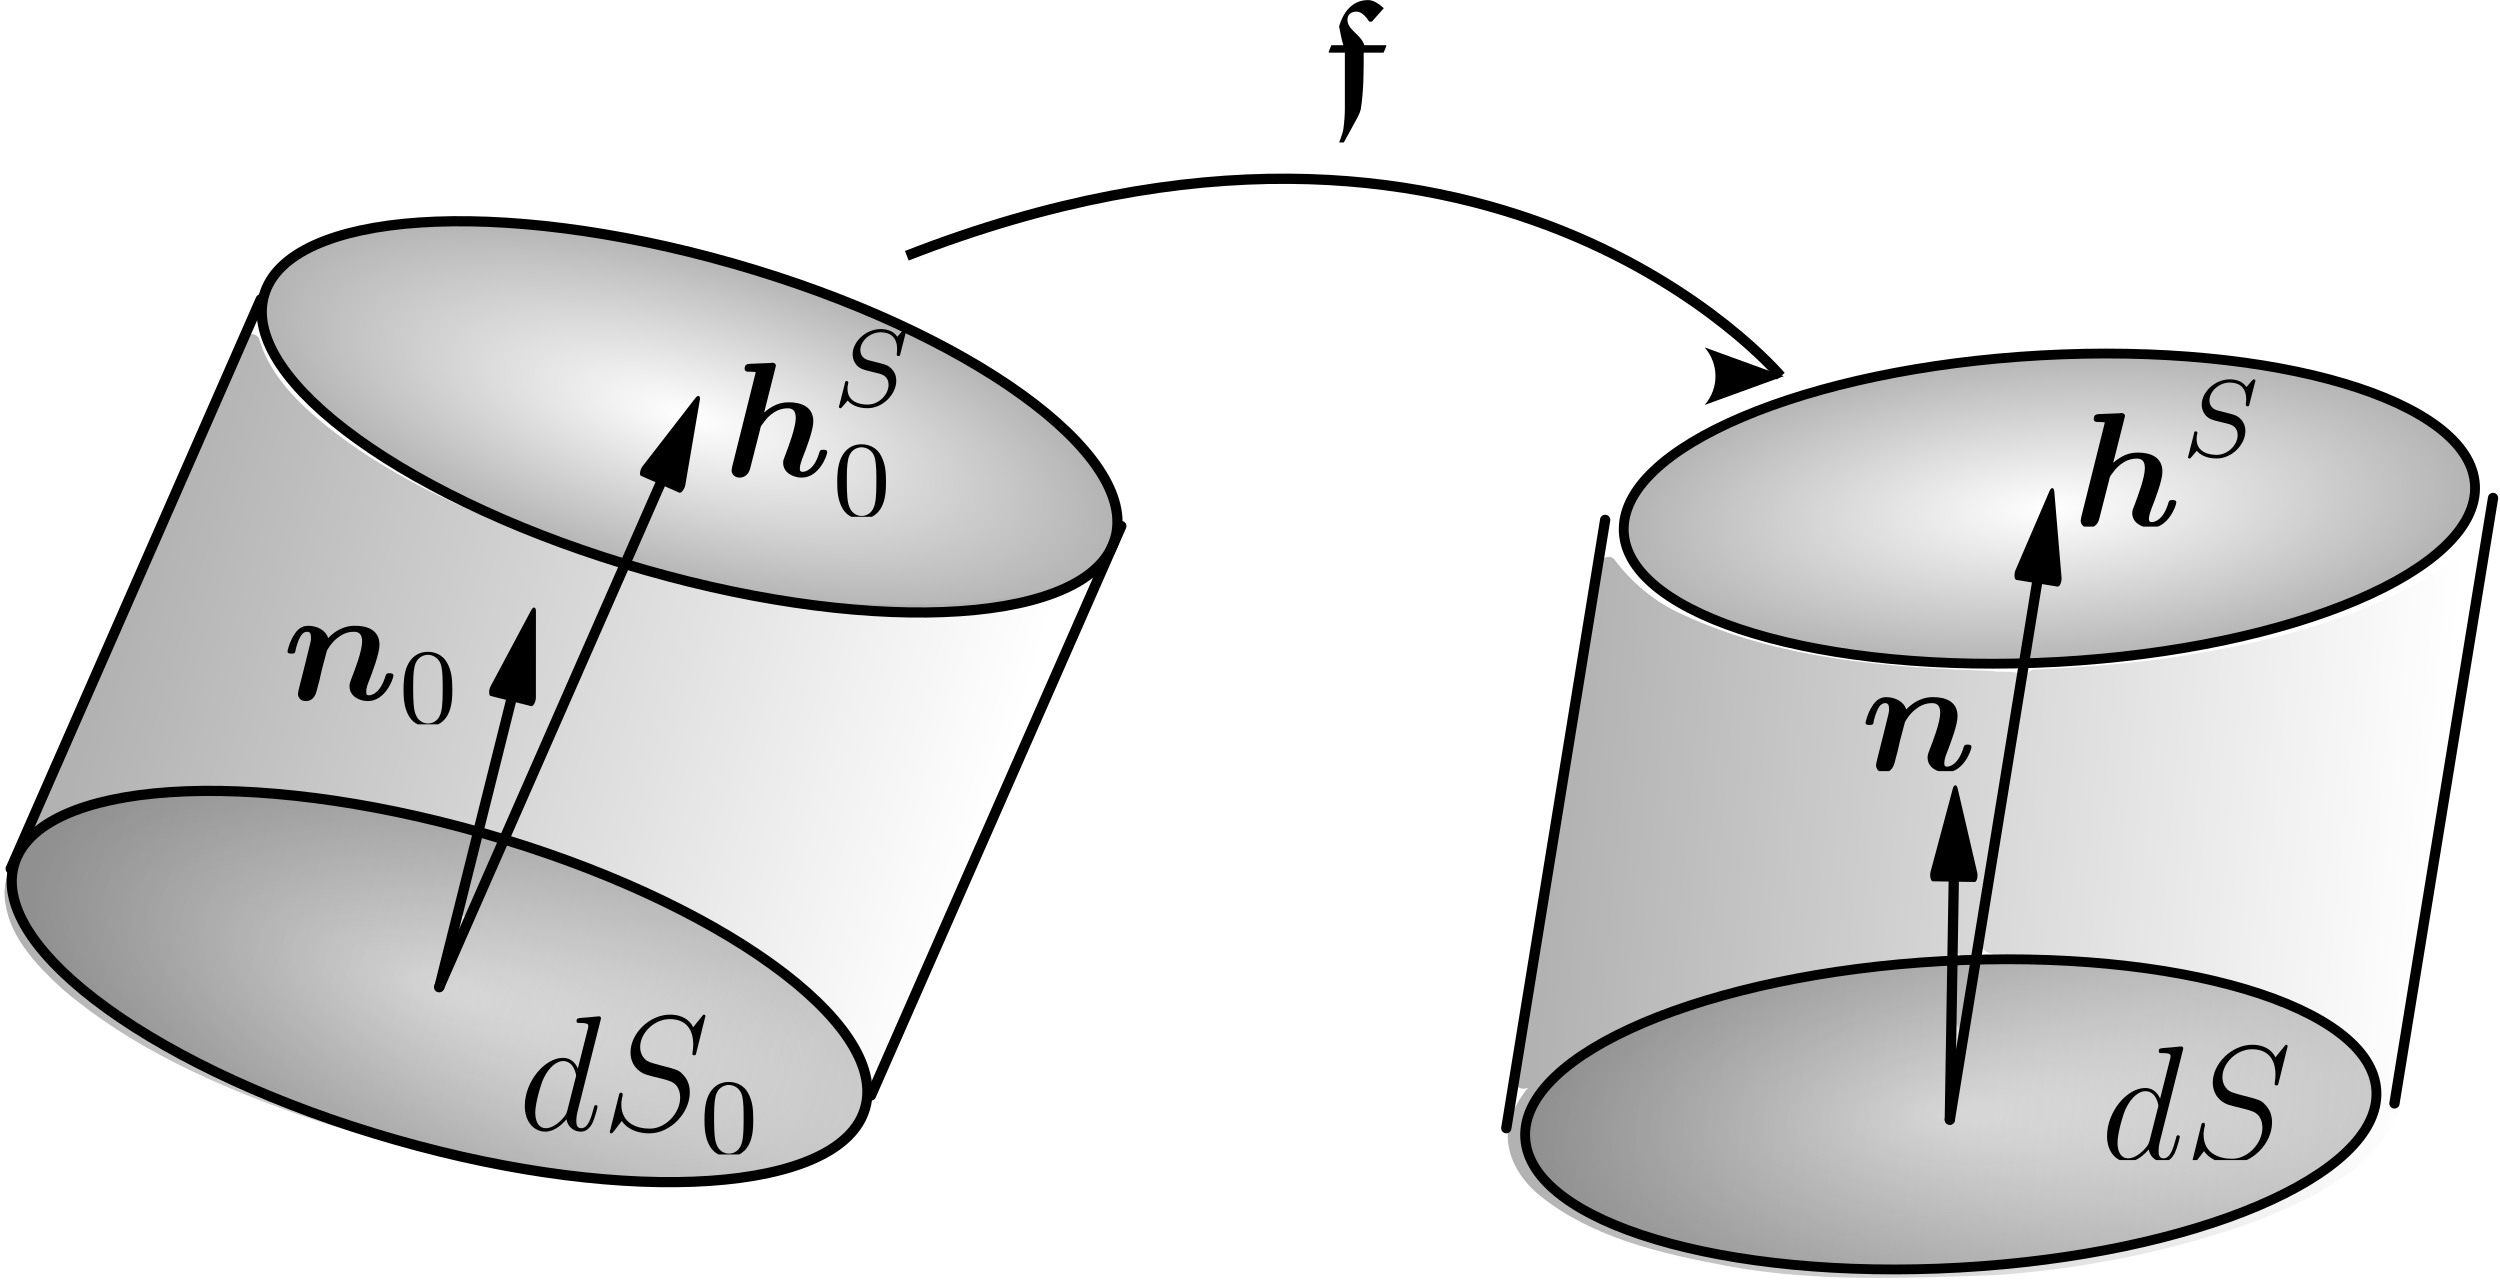 <?xml version="1.0" encoding="UTF-8" standalone="no"?>
<!-- Created with Inkscape (http://www.inkscape.org/) -->

<svg
   width="64.456mm"
   height="33.056mm"
   viewBox="0 0 64.456 33.056"
   version="1.1"
   id="svg47896"
   inkscape:version="1.2.1 (9c6d41e410, 2022-07-14)"
   sodipodi:docname="Nanson.svg"
   xmlns:inkscape="http://www.inkscape.org/namespaces/inkscape"
   xmlns:sodipodi="http://sodipodi.sourceforge.net/DTD/sodipodi-0.dtd"
   xmlns:xlink="http://www.w3.org/1999/xlink"
   xmlns="http://www.w3.org/2000/svg"
   xmlns:svg="http://www.w3.org/2000/svg">
  <sodipodi:namedview
     id="namedview47898"
     pagecolor="#ffffff"
     bordercolor="#000000"
     borderopacity="0.25"
     inkscape:showpageshadow="2"
     inkscape:pageopacity="0.0"
     inkscape:pagecheckerboard="0"
     inkscape:deskcolor="#d1d1d1"
     inkscape:document-units="mm"
     showgrid="false"
     inkscape:lockguides="true"
     inkscape:zoom="2.1089995"
     inkscape:cx="58.795652"
     inkscape:cy="95.305855"
     inkscape:window-width="1920"
     inkscape:window-height="1017"
     inkscape:window-x="1912"
     inkscape:window-y="-8"
     inkscape:window-maximized="1"
     inkscape:current-layer="layer1" />
  <defs
     id="defs47893">
    <linearGradient
       inkscape:collect="always"
       id="linearGradient82578">
      <stop
         style="stop-color:#000000;stop-opacity:0;"
         offset="0"
         id="stop82576" />
      <stop
         style="stop-color:#000000;stop-opacity:0.2;"
         offset="1"
         id="stop82574" />
    </linearGradient>
    <linearGradient
       inkscape:collect="always"
       id="linearGradient82496">
      <stop
         style="stop-color:#000000;stop-opacity:0;"
         offset="0"
         id="stop82494" />
      <stop
         style="stop-color:#000000;stop-opacity:0.2;"
         offset="1"
         id="stop82492" />
    </linearGradient>
    <linearGradient
       inkscape:collect="always"
       id="linearGradient82150">
      <stop
         style="stop-color:#000000;stop-opacity:0.3;"
         offset="0"
         id="stop82146" />
      <stop
         style="stop-color:#000000;stop-opacity:0;"
         offset="1"
         id="stop82148" />
    </linearGradient>
    <linearGradient
       inkscape:collect="always"
       id="linearGradient81105">
      <stop
         style="stop-color:#000000;stop-opacity:0.3;"
         offset="0"
         id="stop81101" />
      <stop
         style="stop-color:#000000;stop-opacity:0;"
         offset="1"
         id="stop81103" />
    </linearGradient>
    <linearGradient
       inkscape:collect="always"
       id="linearGradient79582">
      <stop
         style="stop-color:#000000;stop-opacity:0;"
         offset="0"
         id="stop79580" />
      <stop
         style="stop-color:#000000;stop-opacity:0.3;"
         offset="1"
         id="stop79578" />
    </linearGradient>
    <linearGradient
       inkscape:collect="always"
       id="linearGradient79500">
      <stop
         style="stop-color:#000000;stop-opacity:0;"
         offset="0"
         id="stop79498" />
      <stop
         style="stop-color:#000000;stop-opacity:0.3;"
         offset="1"
         id="stop79496" />
    </linearGradient>
    <marker
       style="overflow:visible"
       id="TriangleStart"
       refX="2"
       refY="0"
       orient="auto-start-reverse"
       inkscape:stockid="TriangleStart"
       markerWidth="10"
       markerHeight="5"
       viewBox="0 0 5.324 6.155"
       inkscape:isstock="true"
       inkscape:collect="always"
       preserveAspectRatio="none">
      <path
         transform="scale(0.5)"
         style="fill:context-stroke;fill-rule:evenodd;stroke:context-stroke;stroke-width:1pt"
         d="M 5.77,0 -2.88,5 V -5 Z"
         id="path135" />
    </marker>
    <marker
       style="overflow:visible"
       id="marker3961-4"
       refX="6"
       refY="0"
       orient="auto-start-reverse"
       inkscape:stockid="Arrow2"
       markerWidth="7.7"
       markerHeight="5.6"
       viewBox="0 0 7.7 5.6"
       inkscape:isstock="true"
       inkscape:collect="always"
       preserveAspectRatio="xMidYMid">
      <path
         transform="scale(0.7)"
         d="M -2,-4 9,0 -2,4 c 2,-2.33 2,-5.66 0,-8 z"
         style="fill:context-stroke;fill-rule:evenodd;stroke:none"
         id="path3959-5" />
    </marker>
    <clipPath
       id="clipPath1570">
      <path
         clip-rule="nonzero"
         d="m 219,9 h 8 v 5.445 h -8 z m 0,0"
         id="path33081" />
    </clipPath>
    <clipPath
       id="clipPath1285">
      <path
         clip-rule="nonzero"
         d="m 218,6 h 11 v 8.445 h -11 z m 0,0"
         id="path76578" />
    </clipPath>
    <clipPath
       id="clipPath4272">
      <path
         clip-rule="nonzero"
         d="m 219,9 h 8 v 5.445 h -8 z m 0,0"
         id="path8262" />
    </clipPath>
    <clipPath
       id="clipPath497">
      <path
         clip-rule="nonzero"
         d="m 219,9 h 8 v 5.445 h -8 z m 0,0"
         id="path19080" />
    </clipPath>
    <clipPath
       id="clipPath1682">
      <path
         clip-rule="nonzero"
         d="m 221,6 h 5 v 8.445 h -5 z m 0,0"
         id="path81838" />
    </clipPath>
    <clipPath
       id="clipPath9575">
      <path
         clip-rule="nonzero"
         d="m 228,10 h 5 v 6.238 h -5 z m 0,0"
         id="path97593" />
    </clipPath>
    <clipPath
       id="clipPath1918">
      <path
         clip-rule="nonzero"
         d="m 216,5 h 15 v 9.445 h -15 z m 0,0"
         id="path57302" />
    </clipPath>
    <clipPath
       id="clipPath9644">
      <path
         clip-rule="nonzero"
         d="m 221,6 h 5 v 10.707 h -5 z m 0,0"
         id="path8422" />
    </clipPath>
    <clipPath
       id="clipPath5656">
      <path
         clip-rule="nonzero"
         d="m 219,9 h 9 v 5.445 h -9 z m 0,0"
         id="path1974" />
    </clipPath>
    <clipPath
       id="clipPath4208">
      <path
         clip-rule="nonzero"
         d="m 225,10 h 5 v 6.238 h -5 z m 0,0"
         id="path1329" />
    </clipPath>
    <clipPath
       id="clipPath7943">
      <path
         clip-rule="nonzero"
         d="m 224,12 h 5 v 5.402 h -5 z m 0,0"
         id="path2707" />
    </clipPath>
    <clipPath
       id="clipPath4622">
      <path
         clip-rule="nonzero"
         d="m 216,6 h 8 v 8.445 h -8 z m 0,0"
         id="path5475" />
    </clipPath>
    <clipPath
       id="clipPath286">
      <path
         clip-rule="nonzero"
         d="m 227,10 h 5 v 6.238 h -5 z m 0,0"
         id="path4156" />
    </clipPath>
    <clipPath
       id="clipPath403">
      <path
         clip-rule="nonzero"
         d="m 216,6 h 14 v 8.445 h -14 z m 0,0"
         id="path7259" />
    </clipPath>
    <clipPath
       clipPathUnits="userSpaceOnUse"
       id="clipPath78749">
      <g
         id="g78753">
        <path
           d="M 161.347,245.258 H 294.234 V 151.224 H 161.347 v 94.034"
           id="path78751"
           style="stroke-width:0.007" />
      </g>
    </clipPath>
    <clipPath
       clipPathUnits="userSpaceOnUse"
       id="clipPath78755">
      <g
         id="g78759">
        <path
           d="M 161.347,245.258 H 294.234 V 151.224 H 161.347 v 94.034"
           id="path78757"
           style="stroke-width:0.007" />
      </g>
    </clipPath>
    <clipPath
       clipPathUnits="userSpaceOnUse"
       id="clipPath78761">
      <g
         id="g78765">
        <path
           d="M 161.347,245.258 H 294.234 V 151.224 H 161.347 v 94.034"
           id="path78763"
           style="stroke-width:0.007" />
      </g>
    </clipPath>
    <clipPath
       clipPathUnits="userSpaceOnUse"
       id="clipPath78767">
      <g
         id="g78771">
        <path
           d="M 161.347,245.258 H 294.234 V 151.224 H 161.347 v 94.034"
           id="path78769"
           style="stroke-width:0.007" />
      </g>
    </clipPath>
    <clipPath
       clipPathUnits="userSpaceOnUse"
       id="clipPath78773">
      <g
         id="g78777">
        <path
           d="M 161.347,245.258 H 294.234 V 151.224 H 161.347 v 94.034"
           id="path78775"
           style="stroke-width:0.007" />
      </g>
    </clipPath>
    <clipPath
       clipPathUnits="userSpaceOnUse"
       id="clipPath78779">
      <g
         id="g78783">
        <path
           d="M 161.347,245.258 H 294.234 V 151.224 H 161.347 v 94.034"
           id="path78781"
           style="stroke-width:0.007" />
      </g>
    </clipPath>
    <clipPath
       clipPathUnits="userSpaceOnUse"
       id="clipPath78785">
      <g
         id="g78789">
        <path
           d="M 161.347,245.258 H 294.234 V 151.224 H 161.347 v 94.034"
           id="path78787"
           style="stroke-width:0.007" />
      </g>
    </clipPath>
    <clipPath
       clipPathUnits="userSpaceOnUse"
       id="clipPath78791">
      <g
         id="g78795">
        <path
           d="M 161.347,245.258 H 294.234 V 151.224 H 161.347 v 94.034"
           id="path78793"
           style="stroke-width:0.007" />
      </g>
    </clipPath>
    <clipPath
       clipPathUnits="userSpaceOnUse"
       id="clipPath78797">
      <g
         id="g78801"
         transform="matrix(-136.322,7.248,7.248,136.322,33991.272,-27317.862)">
        <path
           d="M 161.347,245.258 H 294.234 V 151.224 H 161.347 v 94.034"
           id="path78799"
           style="stroke-width:0.007" />
      </g>
    </clipPath>
    <clipPath
       clipPathUnits="userSpaceOnUse"
       id="clipPath78803">
      <g
         id="g78807"
         transform="matrix(-136.322,7.248,7.248,136.322,33531.574,-29428.433)">
        <path
           d="M 161.347,245.258 H 294.234 V 151.224 H 161.347 v 94.034"
           id="path78805"
           style="stroke-width:0.007" />
      </g>
    </clipPath>
    <clipPath
       clipPathUnits="userSpaceOnUse"
       id="clipPath78809">
      <g
         id="g78813"
         transform="matrix(-132.41,-33.221,-33.221,132.41,35808.17,-16947.265)">
        <path
           d="M 161.347,245.258 H 294.234 V 151.224 H 161.347 v 94.034"
           id="path78811"
           style="stroke-width:0.007" />
      </g>
    </clipPath>
    <clipPath
       clipPathUnits="userSpaceOnUse"
       id="clipPath78815">
      <g
         id="g78819"
         transform="matrix(-132.41,-33.221,-33.221,132.41,35442.54,-19106.137)">
        <path
           d="M 161.347,245.258 H 294.234 V 151.224 H 161.347 v 94.034"
           id="path78817"
           style="stroke-width:0.007" />
      </g>
    </clipPath>
    <radialGradient
       inkscape:collect="always"
       xlink:href="#linearGradient79500"
       id="radialGradient79502"
       cx="0"
       cy="0"
       fx="0"
       fy="0"
       r="1585.56"
       gradientTransform="scale(1,0.367)"
       gradientUnits="userSpaceOnUse" />
    <radialGradient
       inkscape:collect="always"
       xlink:href="#linearGradient79582"
       id="radialGradient79584"
       cx="0"
       cy="0"
       fx="0"
       fy="0"
       r="1585.56"
       gradientTransform="scale(1,0.367)"
       gradientUnits="userSpaceOnUse" />
    <linearGradient
       inkscape:collect="always"
       xlink:href="#linearGradient81105"
       id="linearGradient81107"
       x1="13.224"
       y1="56.916"
       x2="95.916"
       y2="81.634"
       gradientUnits="userSpaceOnUse" />
    <linearGradient
       inkscape:collect="always"
       xlink:href="#linearGradient82150"
       id="linearGradient82152"
       x1="152.316"
       y1="75.882"
       x2="237.214"
       y2="83.656"
       gradientUnits="userSpaceOnUse" />
    <radialGradient
       inkscape:collect="always"
       xlink:href="#linearGradient82496"
       id="radialGradient82498"
       cx="0"
       cy="0"
       fx="0"
       fy="0"
       r="1585.56"
       gradientTransform="scale(1,0.367)"
       gradientUnits="userSpaceOnUse" />
    <radialGradient
       inkscape:collect="always"
       xlink:href="#linearGradient82578"
       id="radialGradient82580"
       cx="0"
       cy="0"
       fx="0"
       fy="0"
       r="1585.56"
       gradientTransform="scale(1,0.367)"
       gradientUnits="userSpaceOnUse" />
  </defs>
  <g
     inkscape:label="Camada 1"
     inkscape:groupmode="layer"
     id="layer1"
     transform="translate(-206.429,-173.495)">
    <path
       id="path82083"
       style="fill:url(#linearGradient82152);fill-opacity:1;stroke-width:0.237;stroke-dasharray:none"
       d="M 241.477 52.34 C 241.418 52.34 241.358 52.346 241.299 52.361 C 239.691 53.297 238.492 54.877 236.818 55.771 C 228.907 60.618 219.565 62.762 210.432 64.094 C 206.223 64.68 201.989 64.936 197.756 65.158 C 197.335 65.342 197.094 65.651 196.936 66.016 C 196.468 65.024 194.782 65.516 193.854 65.277 C 183.606 64.934 173.102 64.154 163.633 59.758 C 160.994 58.571 158.749 56.691 157.031 54.381 C 156.656 54.021 156.054 54.163 155.791 54.586 C 152.789 71.376 150.27 88.264 147.445 105.086 C 147.447 105.897 148.088 106.045 148.664 105.838 C 147.787 106.91 147.101 108.116 146.771 109.518 C 146.312 112.172 147.775 114.641 149.762 116.277 C 154.936 120.477 161.677 121.972 168.082 123.178 C 176.757 124.787 185.63 124.329 194.398 124.053 C 202.983 123.404 211.537 121.709 219.631 118.748 C 224.599 116.745 230.029 114.307 232.783 109.438 C 233.846 107.653 233.667 105.545 232.768 103.773 C 234.034 104.5 234.243 102.647 234.322 101.785 C 237.065 85.575 239.692 69.337 242.287 53.107 C 242.27 52.682 241.889 52.338 241.477 52.34 z M 189.361 68.809 C 190.443 69.392 189.568 70.975 189.393 71.883 C 189.086 72.652 188.86 73.678 188.682 74.361 C 187.721 73.994 188.803 72.801 188.805 72.139 C 189.151 71.109 189.569 69.767 189.361 68.809 z M 184.545 68.857 C 184.916 69.162 185.88 69.153 185.227 69.721 C 184.351 71.199 184.33 73.045 183.582 74.518 C 183.001 74.385 183.804 73.077 183.705 72.604 C 184 71.406 184.319 69.923 184.545 68.857 z M 190.496 78.43 L 190.553 78.66 L 190.59 78.816 C 191.088 80.938 191.595 83.071 192.068 85.191 C 190.487 85.156 190.63 86.157 189.426 85.191 C 187.955 85.496 189.384 83.562 189.34 82.773 C 189.726 81.325 190.115 79.879 190.496 78.43 z M 192.84 92.119 C 193.277 93.058 194.533 92.805 195.564 92.824 C 194.807 92.847 194.049 92.874 193.293 92.92 C 192.857 93.057 192.613 93.341 192.455 93.689 C 192.382 93.434 192.243 93.197 192.029 92.986 C 192.387 92.818 192.662 92.503 192.84 92.119 z M 190.236 92.678 C 190.396 92.68 190.538 92.814 190.762 92.938 C 190.569 93.045 190.425 93.191 190.328 93.375 C 190.327 93.35 190.329 93.324 190.328 93.299 C 190.312 93.048 190.117 92.933 189.902 92.855 C 190.037 92.731 190.141 92.677 190.236 92.678 z M 190.305 99.572 C 190.376 99.713 190.47 99.843 190.592 99.959 C 190.945 100.046 191.192 99.983 191.371 99.826 C 190.97 102.286 190.577 104.748 190.146 107.203 C 190.162 104.666 190.247 102.116 190.305 99.572 z M 216.332 106.354 C 216.848 106.867 217.743 107.173 218.285 107.35 C 217.638 107.2 216.527 106.92 216.332 106.354 z M 210.688 107.1 C 210.67 107.161 210.658 107.233 210.641 107.295 C 210.618 107.251 210.593 107.209 210.566 107.166 C 210.607 107.144 210.647 107.132 210.688 107.1 z M 209.52 111.85 C 209.513 111.87 209.507 111.896 209.5 111.916 C 209.49 111.912 209.481 111.915 209.471 111.912 C 209.487 111.891 209.504 111.871 209.52 111.85 z "
       transform="matrix(0.265,0,0,0.265,206.429,173.495)" />
    <path
       id="path81008"
       style="fill:url(#linearGradient81107);fill-opacity:1;stroke-width:0.168;stroke-dasharray:none"
       d="M 24.434 32.51 C 24.327 32.518 24.221 32.546 24.119 32.598 C 23.117 33.777 22.723 35.391 21.99 36.75 C 15.445 51.384 9.02 66.076 2.637 80.779 C 2.576 81.396 3.004 81.654 3.484 81.654 C 1.723 82.981 0.3 84.889 0.449 87.18 C 0.667 90.935 3.484 93.861 6.113 96.262 C 12.85 102.015 21.1 105.644 29.383 108.572 C 40.129 112.213 51.396 114.529 62.76 114.762 C 68.957 114.651 75.508 114.449 81.068 111.387 C 83.615 110.03 85.71 107.242 85.135 104.236 C 85.654 104.6 86.451 104.07 86.523 103.385 C 93.441 87.693 100.342 71.994 107.141 56.25 C 107.258 55.78 106.934 55.281 106.469 55.25 C 106.402 55.246 106.331 55.252 106.26 55.268 C 104.106 56.157 102.089 57.246 99.795 57.707 C 94.807 58.969 89.663 58.818 84.525 58.811 C 77.126 58.55 69.738 57.15 62.508 55.432 C 61.933 55.288 61.125 55.117 60.662 55.498 C 60.378 54.405 58.766 54.527 57.908 54.127 C 48.735 51.165 39.558 47.597 31.92 41.572 C 29.097 39.292 26.26 36.574 25.209 32.963 C 25.064 32.654 24.753 32.487 24.434 32.51 z M 51.541 61.264 L 51.543 61.375 C 51.559 63.591 51.569 65.834 51.502 68.057 C 50.813 67.515 49.89 68.254 49.547 67.705 C 49.22 67.283 47.906 67.529 48.572 66.811 C 49.555 64.958 50.53 63.101 51.541 61.264 z M 30.732 61.895 C 31.057 62.176 31.886 62.42 31.309 62.855 C 30.516 64.326 30.493 66.06 29.773 67.514 C 29.362 67.482 29.903 66.474 29.875 66.104 C 30.15 64.717 30.7 63.322 30.732 61.895 z M 35.68 61.955 L 35.744 62 C 36.535 62.717 35.818 63.916 35.637 64.779 C 35.323 65.605 35.023 66.704 34.861 67.426 C 34.188 66.696 35.079 65.621 35.223 64.811 C 35.469 63.888 35.846 62.922 35.68 61.955 z M 46.643 80.834 C 46.803 80.842 46.956 80.927 47.146 81.117 C 46.962 81.131 46.779 81.15 46.639 81.189 C 46.611 81.235 46.588 81.282 46.563 81.328 C 46.515 81.127 46.408 80.984 46.275 80.867 C 46.414 80.846 46.536 80.829 46.643 80.834 z M 49.43 81.318 C 49.459 81.445 49.505 81.557 49.574 81.652 C 49.294 81.689 49.08 81.877 48.896 82.111 C 48.903 82.087 48.91 82.063 48.916 82.039 C 48.896 81.866 48.826 81.731 48.736 81.611 C 49.007 81.605 49.25 81.522 49.43 81.318 z M 44.822 88.775 C 44.833 88.807 44.845 88.838 44.857 88.869 C 45.176 89.203 45.492 89.221 45.77 89.078 C 45.011 90.804 44.248 92.528 43.469 94.244 C 43.891 92.417 44.359 90.596 44.822 88.775 z "
       transform="matrix(0.265,0,0,0.265,206.429,173.495)" />
    <path
       style="fill:none;stroke:#000000;stroke-width:0.265;stroke-dasharray:none;marker-end:url(#marker3961-4)"
       d="m 229.809,180.089 c 14.992,-5.855 22.532,3.105 22.532,3.105"
       id="path26440"
       sodipodi:nodetypes="cc" />
    <g
       inkscape:label=""
       transform="translate(240.64,173.495)"
       id="g14951">
      <g
         clip-path="url(#clipPath9644)"
         id="g17"
         transform="matrix(0.353,0,0,0.353,-78.085,-2.224)">
        <g
           fill="#000000"
           fill-opacity="1"
           id="g15">
          <g
             id="use13"
             transform="translate(220.906,14.446)">
            <path
               d="M 3.031,-4.844 C 2.797,-5.625 1.797,-5.953 1.797,-6.703 c 0,-0.375 0.266,-0.594 0.672,-0.594 0.391,0 0.734,0.438 0.922,0.734 h 0.188 l 0.875,-0.984 C 4.156,-7.812 3.734,-8.141 3.312,-8.141 c -1.25,0 -1.859,1.016 -2.125,1.922 0.109,0.484 0.156,0.906 0.312,1.375 H 0.625 l -0.188,0.453 v 0.094 h 1.172 v 4.078 c 0,0.5 -0.047,1.047 -0.109,1.5 C 1.438,1.688 1.125,2.438 0.953,2.844 L 1.188,2.891 2.547,0.406 c 0.094,-0.172 0.172,-0.375 0.219,-0.547 0.219,-1.328 0.219,-2.75 0.219,-4.156 H 4.438 L 4.625,-4.75 v -0.094 z m 0,0"
               id="path23" />
          </g>
        </g>
      </g>
    </g>
    <g
       inkscape:label=""
       transform="translate(254.479,191.467)"
       id="g15196">
      <g
         clip-path="url(#clipPath5656)"
         id="g15194"
         transform="matrix(0.353,0,0,0.353,-77.379,-3.189)">
        <g
           fill="#000000"
           fill-opacity="1"
           id="g15192">
          <g
             id="g15190"
             transform="translate(218.967,14.446)">
            <path
               d="M 3.344,-4.5 C 3.172,-5.094 2.516,-5.406 1.875,-5.406 c -0.438,0 -0.781,0.25 -1.031,0.688 -0.312,0.469 -0.469,1.125 -0.469,1.188 0,0.156 0.188,0.156 0.297,0.156 0.125,0 0.172,0 0.234,-0.062 C 0.938,-3.453 0.938,-3.484 1,-3.781 c 0.25,-0.922 0.5,-1.188 0.812,-1.188 0.188,0 0.281,0.109 0.281,0.438 0,0.203 -0.047,0.391 -0.172,0.875 C 1.844,-3.328 1.719,-2.844 1.656,-2.578 L 1.234,-0.906 c -0.047,0.172 -0.094,0.391 -0.094,0.469 0,0.266 0.188,0.531 0.562,0.531 0.609,0 0.766,-0.547 0.844,-0.906 C 2.672,-1.25 2.766,-1.641 2.875,-2.156 2.922,-2.312 3.234,-3.531 3.25,-3.578 3.266,-3.641 3.594,-4.188 4,-4.5 c 0.328,-0.266 0.719,-0.469 1.219,-0.469 0.312,0 0.609,0.109 0.609,0.703 0,0.688 -0.531,2.078 -0.766,2.672 -0.125,0.328 -0.156,0.406 -0.156,0.609 0,0.703 0.688,1.078 1.344,1.078 1.266,0 1.859,-1.625 1.859,-1.859 0,-0.172 -0.172,-0.172 -0.281,-0.172 -0.141,0 -0.219,0 -0.281,0.156 -0.391,1.328 -1.031,1.453 -1.219,1.453 -0.094,0 -0.203,0 -0.203,-0.25 0,-0.281 0.109,-0.578 0.234,-0.875 0.188,-0.5 0.734,-1.891 0.734,-2.562 0,-1.094 -0.906,-1.391 -1.781,-1.391 -0.25,0 -1.109,0 -1.969,0.906 z m 0,0"
               id="path15188" />
          </g>
        </g>
      </g>
    </g>
    <g
       inkscape:label=""
       transform="translate(213.793,189.627)"
       id="g15398">
      <g
         fill="#000000"
         fill-opacity="1"
         id="g19"
         transform="matrix(0.353,0,0,0.353,-76.544,-3.189)">
        <g
           id="use17"
           transform="translate(216.6,14.446)">
          <path
             d="M 3.344,-4.5 C 3.172,-5.094 2.516,-5.406 1.875,-5.406 c -0.438,0 -0.781,0.25 -1.031,0.688 -0.312,0.469 -0.469,1.125 -0.469,1.188 0,0.156 0.188,0.156 0.297,0.156 0.125,0 0.172,0 0.234,-0.062 C 0.938,-3.453 0.938,-3.484 1,-3.781 c 0.25,-0.922 0.5,-1.188 0.812,-1.188 0.188,0 0.281,0.109 0.281,0.438 0,0.203 -0.047,0.391 -0.172,0.875 C 1.844,-3.328 1.719,-2.844 1.656,-2.578 L 1.234,-0.906 c -0.047,0.172 -0.094,0.391 -0.094,0.469 0,0.266 0.188,0.531 0.562,0.531 0.609,0 0.766,-0.547 0.844,-0.906 C 2.672,-1.25 2.766,-1.641 2.875,-2.156 2.922,-2.312 3.234,-3.531 3.25,-3.578 3.266,-3.641 3.594,-4.188 4,-4.5 c 0.328,-0.266 0.719,-0.469 1.219,-0.469 0.312,0 0.609,0.109 0.609,0.703 0,0.688 -0.531,2.078 -0.766,2.672 -0.125,0.328 -0.156,0.406 -0.156,0.609 0,0.703 0.688,1.078 1.344,1.078 1.266,0 1.859,-1.625 1.859,-1.859 0,-0.172 -0.172,-0.172 -0.281,-0.172 -0.141,0 -0.219,0 -0.281,0.156 -0.391,1.328 -1.031,1.453 -1.219,1.453 -0.094,0 -0.203,0 -0.203,-0.25 0,-0.281 0.109,-0.578 0.234,-0.875 0.188,-0.5 0.734,-1.891 0.734,-2.562 0,-1.094 -0.906,-1.391 -1.781,-1.391 -0.25,0 -1.109,0 -1.969,0.906 z m 0,0"
             id="path31" />
        </g>
      </g>
      <g
         clip-path="url(#clipPath4208)"
         id="g25"
         transform="matrix(0.353,0,0,0.353,-76.544,-3.189)">
        <g
           fill="#000000"
           fill-opacity="1"
           id="g23">
          <g
             id="use21"
             transform="translate(225.124,16.239)">
            <path
               d="m 3.891,-2.547 c 0,-0.844 -0.078,-1.359 -0.344,-1.875 -0.344,-0.703 -1,-0.875 -1.438,-0.875 -1,0 -1.375,0.75 -1.484,0.969 -0.281,0.578 -0.297,1.375 -0.297,1.781 0,0.531 0.016,1.328 0.406,1.969 0.359,0.594 0.953,0.75 1.375,0.75 0.391,0 1.062,-0.125 1.469,-0.906 0.297,-0.578 0.312,-1.297 0.312,-1.812 z M 2.109,-0.062 C 1.844,-0.062 1.297,-0.188 1.125,-1.016 1.031,-1.469 1.031,-2.219 1.031,-2.641 1.031,-3.188 1.031,-3.75 1.125,-4.188 1.297,-5 1.906,-5.078 2.109,-5.078 c 0.266,0 0.828,0.141 0.984,0.859 0.094,0.438 0.094,1.047 0.094,1.578 0,0.469 0,1.188 -0.094,1.641 -0.172,0.828 -0.719,0.938 -0.984,0.938 z m 0,0"
               id="path35" />
          </g>
        </g>
      </g>
    </g>
    <g
       inkscape:label=""
       transform="translate(225.243,181.978)"
       id="g15628">
      <g
         fill="#000000"
         fill-opacity="1"
         id="g15619"
         transform="matrix(0.353,0,0,0.353,-76.477,-1.301)">
        <g
           id="g15617"
           transform="translate(216.191,14.445)">
          <path
             d="m 3.781,-7.875 c 0.047,-0.172 0.047,-0.188 0.047,-0.203 0,-0.156 -0.141,-0.219 -0.266,-0.219 -0.047,0 -0.062,0 -0.078,0.016 L 1.938,-8.219 c -0.172,0.016 -0.391,0.031 -0.391,0.359 0,0.219 0.219,0.219 0.312,0.219 0.141,0 0.359,0 0.5,0.031 l -1.719,6.891 c 0,0.047 -0.047,0.234 -0.047,0.281 0,0.281 0.234,0.531 0.578,0.531 0.078,0 0.609,0 0.781,-0.672 L 2.672,-3.406 C 2.719,-3.641 2.719,-3.656 2.906,-3.891 3.094,-4.156 3.688,-4.969 4.688,-4.969 c 0.312,0 0.594,0.109 0.594,0.703 0,0.688 -0.531,2.094 -0.75,2.672 -0.125,0.328 -0.172,0.406 -0.172,0.609 0,0.703 0.703,1.078 1.359,1.078 1.266,0 1.859,-1.625 1.859,-1.859 0,-0.172 -0.172,-0.172 -0.281,-0.172 -0.156,0 -0.234,0 -0.281,0.156 -0.375,1.328 -1.047,1.453 -1.234,1.453 -0.078,0 -0.203,0 -0.203,-0.25 0,-0.266 0.141,-0.594 0.203,-0.781 0.234,-0.594 0.781,-1.984 0.781,-2.656 0,-1.094 -0.922,-1.391 -1.781,-1.391 -0.266,0 -0.984,0 -1.812,0.75 z m 0,0"
             id="path39" />
        </g>
      </g>
      <g
         fill="#000000"
         fill-opacity="1"
         id="g27"
         transform="matrix(0.353,0,0,0.353,-76.477,-1.301)">
        <g
           id="use25"
           transform="translate(224.172,9.298)">
          <path
             d="m 5.344,-5.391 c 0.016,-0.031 0.031,-0.078 0.031,-0.125 0,-0.047 -0.047,-0.094 -0.109,-0.094 -0.047,0 -0.062,0.016 -0.156,0.109 C 5.016,-5.391 4.812,-5.141 4.719,-5.047 4.422,-5.5 3.906,-5.609 3.5,-5.609 c -1.094,0 -2.047,0.938 -2.047,1.844 0,0.453 0.25,0.734 0.281,0.781 0.266,0.281 0.5,0.344 1.078,0.484 0.266,0.062 0.281,0.062 0.516,0.125 0.234,0.062 0.75,0.188 0.75,0.844 0,0.688 -0.688,1.438 -1.531,1.438 -0.516,0 -1.469,-0.156 -1.469,-1.156 0,-0.016 0,-0.188 0.047,-0.375 l 0.016,-0.078 c 0,-0.094 -0.094,-0.109 -0.125,-0.109 -0.094,0 -0.109,0.031 -0.141,0.219 l -0.328,1.297 c -0.031,0.125 -0.094,0.344 -0.094,0.359 0,0.062 0.047,0.109 0.109,0.109 0.047,0 0.062,-0.016 0.141,-0.109 L 1.094,-0.391 c 0.188,0.234 0.641,0.562 1.438,0.562 1.156,0 2.109,-1.047 2.109,-2 0,-0.375 -0.125,-0.656 -0.344,-0.875 C 4.062,-2.969 3.797,-3.031 3.422,-3.125 3.203,-3.188 2.891,-3.266 2.703,-3.312 2.469,-3.359 2.016,-3.516 2.016,-4.078 2.016,-4.703 2.688,-5.375 3.5,-5.375 c 0.719,0 1.203,0.375 1.203,1.234 0,0.203 -0.031,0.359 -0.031,0.391 0,0.094 0.078,0.109 0.141,0.109 0.094,0 0.094,-0.031 0.125,-0.156 z m 0,0"
             id="path43" />
        </g>
      </g>
      <g
         clip-path="url(#clipPath7943)"
         id="g33"
         transform="matrix(0.353,0,0,0.353,-76.477,-1.301)">
        <g
           fill="#000000"
           fill-opacity="1"
           id="g31">
          <g
             id="use29"
             transform="translate(224.172,17.401)">
            <path
               d="m 3.891,-2.547 c 0,-0.844 -0.078,-1.359 -0.344,-1.875 -0.344,-0.703 -1,-0.875 -1.438,-0.875 -1,0 -1.375,0.75 -1.484,0.969 -0.281,0.578 -0.297,1.375 -0.297,1.781 0,0.531 0.016,1.328 0.406,1.969 0.359,0.594 0.953,0.75 1.375,0.75 0.391,0 1.062,-0.125 1.469,-0.906 0.297,-0.578 0.312,-1.297 0.312,-1.812 z M 2.109,-0.062 C 1.844,-0.062 1.297,-0.188 1.125,-1.016 1.031,-1.469 1.031,-2.219 1.031,-2.641 1.031,-3.188 1.031,-3.75 1.125,-4.188 1.297,-5 1.906,-5.078 2.109,-5.078 c 0.266,0 0.828,0.141 0.984,0.859 0.094,0.438 0.094,1.047 0.094,1.578 0,0.469 0,1.188 -0.094,1.641 -0.172,0.828 -0.719,0.938 -0.984,0.938 z m 0,0"
               id="path47" />
          </g>
        </g>
      </g>
    </g>
    <g
       inkscape:label=""
       transform="translate(260.026,183.275)"
       id="g15887">
      <g
         clip-path="url(#clipPath4622)"
         id="g21"
         transform="matrix(0.353,0,0,0.353,-76.477,-1.302)">
        <g
           fill="#000000"
           fill-opacity="1"
           id="g15879">
          <g
             id="g15877"
             transform="translate(216.191,14.446)">
            <path
               d="m 3.781,-7.875 c 0.047,-0.172 0.047,-0.188 0.047,-0.203 0,-0.156 -0.141,-0.219 -0.266,-0.219 -0.047,0 -0.062,0 -0.078,0.016 L 1.938,-8.219 c -0.172,0.016 -0.391,0.031 -0.391,0.359 0,0.219 0.219,0.219 0.312,0.219 0.141,0 0.359,0 0.5,0.031 l -1.719,6.891 c 0,0.047 -0.047,0.234 -0.047,0.281 0,0.281 0.234,0.531 0.578,0.531 0.078,0 0.609,0 0.781,-0.672 L 2.672,-3.406 C 2.719,-3.641 2.719,-3.656 2.906,-3.891 3.094,-4.156 3.688,-4.969 4.688,-4.969 c 0.312,0 0.594,0.109 0.594,0.703 0,0.688 -0.531,2.094 -0.75,2.672 -0.125,0.328 -0.172,0.406 -0.172,0.609 0,0.703 0.703,1.078 1.359,1.078 1.266,0 1.859,-1.625 1.859,-1.859 0,-0.172 -0.172,-0.172 -0.281,-0.172 -0.156,0 -0.234,0 -0.281,0.156 -0.375,1.328 -1.047,1.453 -1.234,1.453 -0.078,0 -0.203,0 -0.203,-0.25 0,-0.266 0.141,-0.594 0.203,-0.781 0.234,-0.594 0.781,-1.984 0.781,-2.656 0,-1.094 -0.922,-1.391 -1.781,-1.391 -0.266,0 -0.984,0 -1.812,0.75 z m 0,0"
               id="path15875" />
          </g>
        </g>
      </g>
      <g
         fill="#000000"
         fill-opacity="1"
         id="g15885"
         transform="matrix(0.353,0,0,0.353,-76.477,-1.302)">
        <g
           id="use23"
           transform="translate(224.172,9.299)">
          <path
             d="m 5.344,-5.391 c 0.016,-0.031 0.031,-0.078 0.031,-0.125 0,-0.047 -0.047,-0.094 -0.109,-0.094 -0.047,0 -0.062,0.016 -0.156,0.109 C 5.016,-5.391 4.812,-5.141 4.719,-5.047 4.422,-5.5 3.906,-5.609 3.5,-5.609 c -1.094,0 -2.047,0.938 -2.047,1.844 0,0.453 0.25,0.734 0.281,0.781 0.266,0.281 0.5,0.344 1.078,0.484 0.266,0.062 0.281,0.062 0.516,0.125 0.234,0.062 0.75,0.188 0.75,0.844 0,0.688 -0.688,1.438 -1.531,1.438 -0.516,0 -1.469,-0.156 -1.469,-1.156 0,-0.016 0,-0.188 0.047,-0.375 l 0.016,-0.078 c 0,-0.094 -0.094,-0.109 -0.125,-0.109 -0.094,0 -0.109,0.031 -0.141,0.219 l -0.328,1.297 c -0.031,0.125 -0.094,0.344 -0.094,0.359 0,0.062 0.047,0.109 0.109,0.109 0.047,0 0.062,-0.016 0.141,-0.109 L 1.094,-0.391 c 0.188,0.234 0.641,0.562 1.438,0.562 1.156,0 2.109,-1.047 2.109,-2 0,-0.375 -0.125,-0.656 -0.344,-0.875 C 4.062,-2.969 3.797,-3.031 3.422,-3.125 3.203,-3.188 2.891,-3.266 2.703,-3.312 2.469,-3.359 2.016,-3.516 2.016,-4.078 2.016,-4.703 2.688,-5.375 3.5,-5.375 c 0.719,0 1.203,0.375 1.203,1.234 0,0.203 -0.031,0.359 -0.031,0.391 0,0.094 0.078,0.109 0.141,0.109 0.094,0 0.094,-0.031 0.125,-0.156 z m 0,0"
             id="path15882" />
        </g>
      </g>
    </g>
    <g
       inkscape:label=""
       transform="translate(219.911,199.653)"
       id="g16160">
      <g
         fill="#000000"
         fill-opacity="1"
         id="g24"
         transform="matrix(0.353,0,0,0.353,-75.743,-2.125)">
        <g
           id="use20"
           transform="translate(214.221,14.446)">
          <path
             d="m 6.016,-8 c 0.016,-0.047 0.031,-0.109 0.031,-0.172 0,-0.125 -0.125,-0.125 -0.141,-0.125 -0.016,0 -0.594,0.047 -0.656,0.062 -0.203,0.016 -0.391,0.031 -0.594,0.047 -0.312,0.031 -0.391,0.031 -0.391,0.25 0,0.125 0.094,0.125 0.266,0.125 0.578,0 0.594,0.109 0.594,0.219 0,0.078 -0.016,0.172 -0.031,0.203 l -0.734,2.906 c -0.125,-0.312 -0.453,-0.781 -1.078,-0.781 -1.344,0 -2.797,1.734 -2.797,3.516 0,1.172 0.688,1.875 1.5,1.875 0.656,0 1.219,-0.516 1.547,-0.906 0.125,0.703 0.688,0.906 1.047,0.906 0.359,0 0.641,-0.219 0.859,-0.656 0.188,-0.406 0.359,-1.125 0.359,-1.172 0,-0.062 -0.047,-0.109 -0.125,-0.109 C 5.562,-1.812 5.562,-1.75 5.516,-1.578 5.328,-0.875 5.109,-0.125 4.609,-0.125 4.266,-0.125 4.25,-0.438 4.25,-0.672 c 0,-0.047 0,-0.297 0.078,-0.625 z M 3.594,-1.422 C 3.531,-1.219 3.531,-1.188 3.375,-0.969 3.109,-0.641 2.578,-0.125 2.016,-0.125 1.531,-0.125 1.25,-0.562 1.25,-1.266 c 0,-0.656 0.375,-2 0.609,-2.5 0.406,-0.844 0.969,-1.266 1.422,-1.266 0.797,0 0.953,0.984 0.953,1.078 0,0.016 -0.031,0.156 -0.047,0.188 z m 0,0"
             id="path36" />
        </g>
        <g
           id="use22"
           transform="translate(220.304,14.446)">
          <path
             d="m 7.594,-8.312 c 0,-0.109 -0.094,-0.109 -0.109,-0.109 -0.047,0 -0.062,0.016 -0.203,0.203 C 7.203,-8.141 6.719,-7.516 6.703,-7.5 6.312,-8.281 5.516,-8.422 5.016,-8.422 3.5,-8.422 2.125,-7.031 2.125,-5.672 2.125,-4.781 2.672,-4.25 3.25,-4.047 3.375,-4 4.094,-3.812 4.453,-3.734 5.062,-3.562 5.219,-3.516 5.469,-3.25 5.516,-3.188 5.75,-2.922 5.75,-2.359 5.75,-1.25 4.719,-0.094 3.531,-0.094 c -0.984,0 -2.078,-0.422 -2.078,-1.766 0,-0.219 0.047,-0.5 0.094,-0.625 0,-0.031 0,-0.094 0,-0.125 0,-0.047 -0.016,-0.109 -0.109,-0.109 -0.109,0 -0.125,0.031 -0.172,0.234 L 0.656,-0.031 c 0,0 -0.047,0.156 -0.047,0.172 C 0.609,0.25 0.703,0.25 0.734,0.25 0.781,0.25 0.781,0.234 0.938,0.062 L 1.484,-0.656 C 1.766,-0.234 2.391,0.25 3.5,0.25 c 1.547,0 2.953,-1.5 2.953,-2.984 0,-0.5 -0.125,-0.953 -0.578,-1.391 -0.25,-0.25 -0.453,-0.312 -1.562,-0.594 -0.797,-0.219 -0.906,-0.25 -1.125,-0.438 -0.203,-0.203 -0.359,-0.5 -0.359,-0.906 0,-1 1.016,-2.031 2.156,-2.031 1.172,0 1.719,0.719 1.719,1.859 0,0.312 -0.062,0.625 -0.062,0.672 0,0.109 0.094,0.109 0.141,0.109 0.109,0 0.109,-0.031 0.156,-0.219 z m 0,0"
             id="path40" />
        </g>
      </g>
      <g
         clip-path="url(#clipPath286)"
         id="g30"
         transform="matrix(0.353,0,0,0.353,-75.743,-2.125)">
        <g
           fill="#000000"
           fill-opacity="1"
           id="g28">
          <g
             id="use26"
             transform="translate(227.503,16.239)">
            <path
               d="m 3.891,-2.547 c 0,-0.844 -0.078,-1.359 -0.344,-1.875 -0.344,-0.703 -1,-0.875 -1.438,-0.875 -1,0 -1.375,0.75 -1.484,0.969 -0.281,0.578 -0.297,1.375 -0.297,1.781 0,0.531 0.016,1.328 0.406,1.969 0.359,0.594 0.953,0.75 1.375,0.75 0.391,0 1.062,-0.125 1.469,-0.906 0.297,-0.578 0.312,-1.297 0.312,-1.812 z M 2.109,-0.062 C 1.844,-0.062 1.297,-0.188 1.125,-1.016 1.031,-1.469 1.031,-2.219 1.031,-2.641 1.031,-3.188 1.031,-3.75 1.125,-4.188 1.297,-5 1.906,-5.078 2.109,-5.078 c 0.266,0 0.828,0.141 0.984,0.859 0.094,0.438 0.094,1.047 0.094,1.578 0,0.469 0,1.188 -0.094,1.641 -0.172,0.828 -0.719,0.938 -0.984,0.938 z m 0,0"
               id="path44" />
          </g>
        </g>
      </g>
    </g>
    <g
       inkscape:label=""
       transform="translate(260.705,200.43)"
       id="g16456">
      <g
         clip-path="url(#clipPath403)"
         id="g22"
         transform="matrix(0.353,0,0,0.353,-76.455,-2.125)">
        <g
           fill="#000000"
           fill-opacity="1"
           id="g20">
          <g
             id="use16"
             transform="translate(216.239,14.446)">
            <path
               d="m 6.016,-8 c 0.016,-0.047 0.031,-0.109 0.031,-0.172 0,-0.125 -0.125,-0.125 -0.141,-0.125 -0.016,0 -0.594,0.047 -0.656,0.062 -0.203,0.016 -0.391,0.031 -0.594,0.047 -0.312,0.031 -0.391,0.031 -0.391,0.25 0,0.125 0.094,0.125 0.266,0.125 0.578,0 0.594,0.109 0.594,0.219 0,0.078 -0.016,0.172 -0.031,0.203 l -0.734,2.906 c -0.125,-0.312 -0.453,-0.781 -1.078,-0.781 -1.344,0 -2.797,1.734 -2.797,3.516 0,1.172 0.688,1.875 1.5,1.875 0.656,0 1.219,-0.516 1.547,-0.906 0.125,0.703 0.688,0.906 1.047,0.906 0.359,0 0.641,-0.219 0.859,-0.656 0.188,-0.406 0.359,-1.125 0.359,-1.172 0,-0.062 -0.047,-0.109 -0.125,-0.109 C 5.562,-1.812 5.562,-1.75 5.516,-1.578 5.328,-0.875 5.109,-0.125 4.609,-0.125 4.266,-0.125 4.25,-0.438 4.25,-0.672 c 0,-0.047 0,-0.297 0.078,-0.625 z M 3.594,-1.422 C 3.531,-1.219 3.531,-1.188 3.375,-0.969 3.109,-0.641 2.578,-0.125 2.016,-0.125 1.531,-0.125 1.25,-0.562 1.25,-1.266 c 0,-0.656 0.375,-2 0.609,-2.5 0.406,-0.844 0.969,-1.266 1.422,-1.266 0.797,0 0.953,0.984 0.953,1.078 0,0.016 -0.031,0.156 -0.047,0.188 z m 0,0"
               id="path28" />
          </g>
          <g
             id="use18"
             transform="translate(222.322,14.446)">
            <path
               d="m 7.594,-8.312 c 0,-0.109 -0.094,-0.109 -0.109,-0.109 -0.047,0 -0.062,0.016 -0.203,0.203 C 7.203,-8.141 6.719,-7.516 6.703,-7.5 6.312,-8.281 5.516,-8.422 5.016,-8.422 3.5,-8.422 2.125,-7.031 2.125,-5.672 2.125,-4.781 2.672,-4.25 3.25,-4.047 3.375,-4 4.094,-3.812 4.453,-3.734 5.062,-3.562 5.219,-3.516 5.469,-3.25 5.516,-3.188 5.75,-2.922 5.75,-2.359 5.75,-1.25 4.719,-0.094 3.531,-0.094 c -0.984,0 -2.078,-0.422 -2.078,-1.766 0,-0.219 0.047,-0.5 0.094,-0.625 0,-0.031 0,-0.094 0,-0.125 0,-0.047 -0.016,-0.109 -0.109,-0.109 -0.109,0 -0.125,0.031 -0.172,0.234 L 0.656,-0.031 c 0,0 -0.047,0.156 -0.047,0.172 C 0.609,0.25 0.703,0.25 0.734,0.25 0.781,0.25 0.781,0.234 0.938,0.062 L 1.484,-0.656 C 1.766,-0.234 2.391,0.25 3.5,0.25 c 1.547,0 2.953,-1.5 2.953,-2.984 0,-0.5 -0.125,-0.953 -0.578,-1.391 -0.25,-0.25 -0.453,-0.312 -1.562,-0.594 -0.797,-0.219 -0.906,-0.25 -1.125,-0.438 -0.203,-0.203 -0.359,-0.5 -0.359,-0.906 0,-1 1.016,-2.031 2.156,-2.031 1.172,0 1.719,0.719 1.719,1.859 0,0.312 -0.062,0.625 -0.062,0.672 0,0.109 0.094,0.109 0.141,0.109 0.109,0 0.109,-0.031 0.156,-0.219 z m 0,0"
               id="path32" />
          </g>
        </g>
      </g>
    </g>
    <g
       id="g78166"
       transform="matrix(-0.007,-0.002,-0.002,0.007,217.762,198.93)"
       style="stroke-width:36.119;stroke-dasharray:none;fill:url(#radialGradient82498);fill-opacity:1"
       clip-path="url(#clipPath78815)">
      <path
         d="M 1567.5,0 C 1567.5,311.765 865.706,564.5 0,564.5 -865.706,564.5 -1567.5,311.765 -1567.5,0 c 0,-311.765 701.794,-564.5 1567.5,-564.5 865.706,0 1567.5,252.735 1567.5,564.5"
         style="fill:url(#radialGradient82498);stroke:#000000;stroke-width:36.119;stroke-linecap:round;stroke-linejoin:round;stroke-miterlimit:10;stroke-dasharray:none;stroke-opacity:1;fill-opacity:1"
         id="path78168" />
    </g>
    <g
       id="g78170"
       transform="matrix(-0.007,-0.002,-0.002,0.007,224.209,184.243)"
       style="stroke-width:36.119;stroke-dasharray:none"
       clip-path="url(#clipPath78809)">
      <path
         d="M 1567.5,0 C 1567.5,311.765 865.706,564.5 0,564.5 -865.706,564.5 -1567.5,311.765 -1567.5,0 c 0,-311.765 701.794,-564.5 1567.5,-564.5 865.706,0 1567.5,252.735 1567.5,564.5"
         style="fill:url(#radialGradient79502);stroke:#000000;stroke-width:36.119;stroke-linecap:round;stroke-linejoin:round;stroke-miterlimit:10;stroke-dasharray:none;stroke-opacity:1;fill-opacity:1"
         id="path78172" />
    </g>
    <g
       id="g78174"
       transform="matrix(-0.007,3.8889705e-4,3.8889705e-4,0.007,256.725,202.226)"
       style="stroke-width:36.119;stroke-dasharray:none;fill:url(#radialGradient82580);fill-opacity:1"
       clip-path="url(#clipPath78803)">
      <path
         d="M 1567.5,0 C 1567.5,311.765 865.706,564.5 0,564.5 -865.706,564.5 -1567.5,311.765 -1567.5,0 c 0,-311.765 701.794,-564.5 1567.5,-564.5 865.706,0 1567.5,252.735 1567.5,564.5"
         style="fill:url(#radialGradient82580);stroke:#000000;stroke-width:36.119;stroke-linecap:round;stroke-linejoin:round;stroke-miterlimit:10;stroke-dasharray:none;stroke-opacity:1;fill-opacity:1"
         id="path78176" />
    </g>
    <g
       id="g78178"
       transform="matrix(-0.007,3.8889705e-4,3.8889705e-4,0.007,259.267,186.609)"
       style="stroke-width:36.119;stroke-dasharray:none"
       clip-path="url(#clipPath78797)">
      <path
         d="M 1567.5,0 C 1567.5,311.765 865.706,564.5 0,564.5 -865.706,564.5 -1567.5,311.765 -1567.5,0 c 0,-311.765 701.794,-564.5 1567.5,-564.5 865.706,0 1567.5,252.735 1567.5,564.5"
         style="fill:url(#radialGradient79584);stroke:#000000;stroke-width:36.119;stroke-linecap:round;stroke-linejoin:round;stroke-miterlimit:10;stroke-dasharray:none;stroke-opacity:1;fill-opacity:1"
         id="path78180" />
    </g>
    <path
       d="m 213.151,181.214 -6.446,14.68"
       style="fill:none;stroke:#000000;stroke-width:0.265;stroke-linecap:round;stroke-linejoin:round;stroke-miterlimit:10;stroke-dasharray:none;stroke-opacity:1"
       id="path78182"
       clip-path="url(#clipPath78791)" />
    <path
       d="m 235.339,187.059 -6.454,14.68"
       style="fill:none;stroke:#000000;stroke-width:0.265;stroke-linecap:round;stroke-linejoin:round;stroke-miterlimit:10;stroke-dasharray:none;stroke-opacity:1"
       id="path78184"
       clip-path="url(#clipPath78785)" />
    <path
       d="m 245.265,202.582 2.549,-15.683"
       style="fill:none;stroke:#000000;stroke-width:0.265;stroke-linecap:round;stroke-linejoin:round;stroke-miterlimit:10;stroke-dasharray:none;stroke-opacity:1"
       id="path78186"
       clip-path="url(#clipPath78779)" />
    <path
       d="m 268.164,201.944 2.542,-15.61"
       style="fill:none;stroke:#000000;stroke-width:0.265;stroke-linecap:round;stroke-linejoin:round;stroke-miterlimit:10;stroke-dasharray:none;stroke-opacity:1"
       id="path78188"
       clip-path="url(#clipPath78773)" />
    <path
       d="m 256.7,202.362 2.549,-15.683"
       style="fill:none;stroke:#000000;stroke-width:0.265;stroke-linecap:round;stroke-linejoin:round;stroke-miterlimit:10;stroke-dasharray:none;stroke-opacity:1;marker-end:url(#TriangleStart)"
       id="path78190"
       clip-path="url(#clipPath78767)" />
    <path
       d="m 224.205,184.261 -6.454,14.687"
       style="fill:none;stroke:#000000;stroke-width:0.265;stroke-linecap:round;stroke-linejoin:round;stroke-miterlimit:10;stroke-dasharray:none;stroke-opacity:1;marker-start:url(#TriangleStart)"
       id="path78192"
       clip-path="url(#clipPath78761)" />
    <path
       d="m 217.759,198.934 2.3,-9.186"
       style="fill:none;stroke:#000000;stroke-width:0.265;stroke-linecap:round;stroke-linejoin:round;stroke-miterlimit:10;stroke-dasharray:none;stroke-opacity:1;marker-end:url(#TriangleStart)"
       id="path78194"
       clip-path="url(#clipPath78755)" />
    <path
       d="m 256.7,202.362 0.132,-8.014"
       style="fill:none;stroke:#000000;stroke-width:0.265;stroke-linecap:round;stroke-linejoin:round;stroke-miterlimit:10;stroke-dasharray:none;stroke-opacity:1;marker-end:url(#TriangleStart)"
       id="path78196"
       clip-path="url(#clipPath78749)" />
    <path
       id="path80917"
       style="fill:none;fill-opacity:0.2;stroke-width:0.168;stroke-dasharray:none"
       d="M 106.469 55.25 C 106.402 55.246 106.331 55.252 106.26 55.268 C 104.106 56.157 102.089 57.246 99.795 57.707 C 94.807 58.969 89.663 58.818 84.525 58.811 C 77.126 58.55 69.738 57.15 62.508 55.432 C 61.759 55.244 60.605 55.003 60.35 56.012 C 56.64 64.303 52.947 72.608 49.402 80.971 C 49.379 81.26 49.448 81.479 49.574 81.652 C 49.294 81.689 49.08 81.877 48.896 82.111 C 48.903 82.087 48.91 82.063 48.916 82.039 C 48.803 81.043 47.339 80.995 46.639 81.189 C 46.611 81.235 46.588 81.282 46.563 81.328 C 46.331 80.353 44.915 80.544 44.125 80.213 C 36.542 78.518 28.793 77.436 21.01 77.506 C 15.422 77.647 9.55 78.104 4.586 80.91 C 2.358 82.206 0.27 84.423 0.449 87.18 C 0.667 90.935 3.484 93.861 6.113 96.262 C 12.85 102.015 21.1 105.644 29.383 108.572 C 40.129 112.213 51.396 114.529 62.76 114.762 C 68.957 114.651 75.508 114.449 81.068 111.387 C 83.615 110.03 85.71 107.242 85.135 104.236 C 85.654 104.6 86.451 104.07 86.523 103.385 C 93.441 87.693 100.342 71.994 107.141 56.25 C 107.258 55.78 106.934 55.281 106.469 55.25 z M 44.822 88.775 C 44.833 88.807 44.845 88.838 44.857 88.869 C 45.176 89.203 45.492 89.221 45.77 89.078 C 45.011 90.804 44.248 92.528 43.469 94.244 C 43.891 92.417 44.359 90.596 44.822 88.775 z M 54.738 103.756 C 55.403 103.755 55.676 104.842 56.406 104.42 C 56.034 105.89 55.66 107.358 55.305 108.832 C 54.271 108.355 53.274 110.241 52.188 109.299 C 51.305 108.319 51.671 106.698 52.188 105.609 C 52.724 104.699 53.632 103.814 54.738 103.756 z M 70.932 106.131 C 72.172 106.138 72.506 107.509 72.465 108.51 C 72.506 109.605 72.645 111.071 71.648 111.793 C 70.96 111.711 69.859 112.193 69.551 111.283 C 68.896 109.929 69.13 108.274 69.49 106.867 C 69.767 106.358 70.364 106.089 70.932 106.131 z "
       transform="matrix(0.265,0,0,0.265,206.429,173.495)" />
  </g>
</svg>
